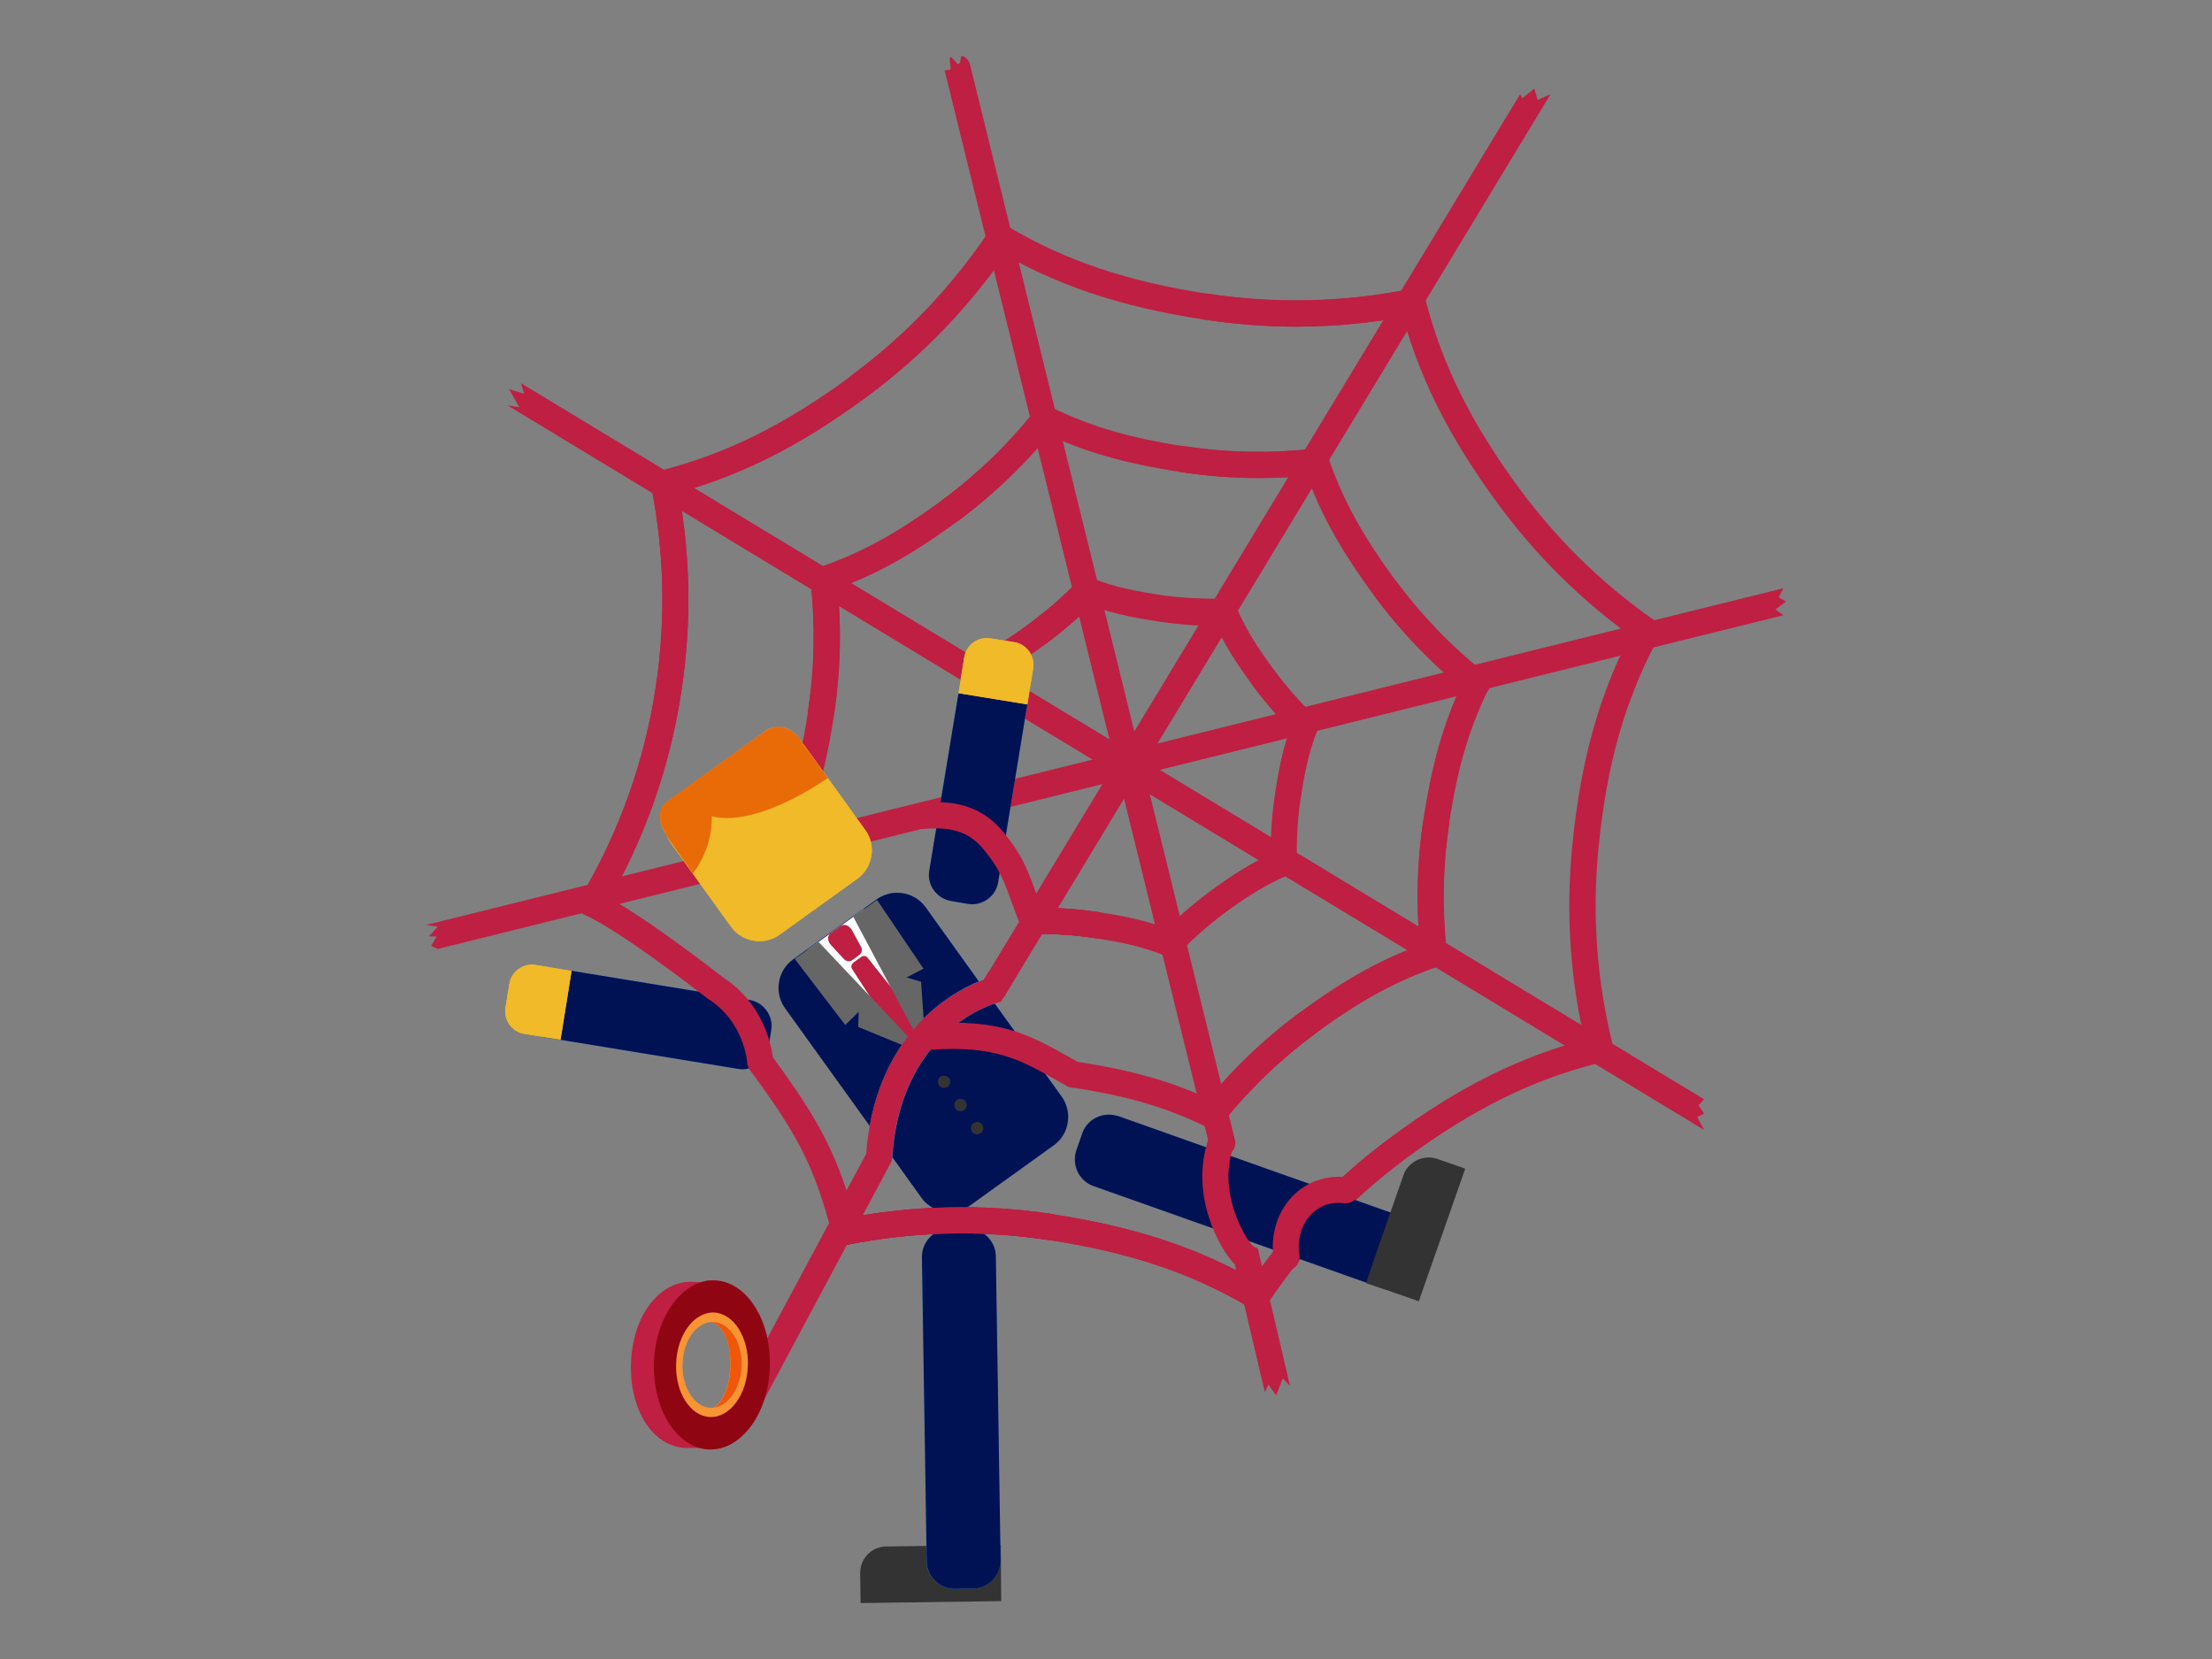 <?xml version="1.0" encoding="utf-8"?>
<!-- Generator: Adobe Illustrator 18.0.0, SVG Export Plug-In . SVG Version: 6.00 Build 0)  -->
<!DOCTYPE svg PUBLIC "-//W3C//DTD SVG 1.1//EN" "http://www.w3.org/Graphics/SVG/1.1/DTD/svg11.dtd">
<svg version="1.1" id="Layer_1" xmlns="http://www.w3.org/2000/svg" xmlns:xlink="http://www.w3.org/1999/xlink" x="0px" y="0px"
	 viewBox="0 0 1024 768" enable-background="new 0 0 1024 768" xml:space="preserve">
<rect x="0" y="0" width="1024" height="768" fill="#808080" stroke="none"/>
<g>
	<path fill="#333333" d="M398.4,742.1l-0.2-13.7c-0.1-6.8,5.2-12.4,12-12.5l36.8-0.5v0l2.5,0l1.2,0l0.3,0l12.3-0.1l0.1,15.8h0
		l0.1,10.1L398.4,742.1z"/>
	<g>
		<path fill="#BF1F42" d="M565.9,535.3c-2.7,0-5.2-1.8-5.9-4.6L437.4,33c-0.3-1.2,2.2,0.1,2.6-1c0.5-1.3-1.1-4.8,0.1-5.6
			c0.5-0.3,2.9,3.5,3.6,3.3c1.3-0.3,0.7-4.2,1.8-3.8c1.8,0.7,3.2,2.2,3.6,4.2l122.6,497.6c0.8,3.2-1.2,6.5-4.4,7.3
			C566.8,535.2,566.3,535.3,565.9,535.3"/>
		<polygon fill="#BF1F42" points="197.2,428.2 202.7,429 198.5,433.5 202.1,433.5 199.6,437.9 202.6,439.3 825.6,284.8 821.9,282.1 
			826.8,278.5 823.4,276.5 825.6,272.3 		"/>
		<polygon fill="#BF1F42" points="242.6,182.3 235.6,180.1 240.4,188.5 235,187.7 788.9,523.1 785.7,517.1 788.9,515.5 786.3,511.7 
			788.9,508.9 241.2,177.4 		"/>
		<path fill="#BF1F42" d="M439.9,383c-0.7,0-1.5-0.1-2.2-0.4c-3.1-1.2-4.7-4.7-3.5-7.8c4.2-11,7.2-22.8,9.2-36
			c1.5-10,2.2-19.4,2.1-28.1c0-3.3,2.6-6.1,6-6.1c3.4,0,6.1,2.6,6.1,6c0.1,9.3-0.6,19.4-2.2,30.1c-2.1,14.1-5.4,26.7-9.9,38.5
			C444.7,381.5,442.4,383,439.9,383"/>
		<path fill="#BF1F42" d="M449.3,345.8c-0.3,0-0.6,0-0.9-0.1c-3.3-0.5-5.6-3.6-5.1-6.9c1.4-9.1,2-18.6,1.9-28c0-3.3,2.6-6.1,6-6.1
			c3.4,0,6.1,2.6,6.1,6c0.1,10.1-0.5,20.2-2,30C454.8,343.7,452.3,345.8,449.3,345.8"/>
		<path fill="#BF1F42" d="M361.3,399.7c-0.9,0-1.8-0.2-2.6-0.6c-3-1.5-4.2-5.1-2.8-8.1c9.1-18.6,14.4-36.7,18.3-62.5
			c3-19.6,3.3-39.6,1.1-59.4c-0.4-3.3,2-6.3,5.3-6.7c3.3-0.4,6.3,2,6.7,5.3c2.4,20.8,2,41.9-1.1,62.6c-4.1,27.2-9.7,46.3-19.3,66.1
			C365.7,398.5,363.5,399.7,361.3,399.7"/>
		<path fill="#BF1F42" d="M274.4,423.7c-1,0-2.1-0.3-3.1-0.8c-2.9-1.7-3.8-5.4-2.1-8.3c17.6-29.8,29.2-62.3,34.4-96.8
			c4.7-31.1,3.9-62.4-2.2-93c-0.7-3.3,1.5-6.5,4.7-7.1c3.3-0.7,6.5,1.5,7.1,4.7c6.4,32,7.2,64.7,2.3,97.2
			c-5.4,36-17.5,70-35.9,101.1C278.5,422.7,276.5,423.7,274.4,423.7"/>
		<path fill="#BF1F42" d="M380.1,335.4c-0.3,0-0.6,0-0.9-0.1c-3.3-0.5-5.6-3.6-5.1-6.9c3-19.6,3.3-39.6,1.1-59.4
			c-0.4-3.3,2-6.3,5.3-6.7c3.3-0.4,6.3,2,6.7,5.3c2.4,20.8,2,41.9-1.1,62.6C385.6,333.3,383,335.4,380.1,335.4"/>
		<path fill="#BF1F42" d="M274.4,423.7c-1,0-2.1-0.3-3.1-0.8c-2.9-1.7-3.8-5.4-2.1-8.3c17.6-29.8,29.2-62.3,34.4-96.8
			c4.7-31.1,3.9-62.4-2.2-93c-0.7-3.3,1.5-6.5,4.7-7.1c3.3-0.7,6.5,1.5,7.1,4.7c6.4,32,7.2,64.7,2.3,97.2
			c-5.4,36-17.5,70-35.9,101.1C278.5,422.7,276.5,423.7,274.4,423.7"/>
		<path fill="#BF1F42" d="M594.3,404.8c-3.3,0-6-2.4-6-5.8c-0.2-11.5,0.4-21,1.7-29.8c1.9-12.8,3.7-22.8,8.5-35.5
			c1.2-3.1,4.7-4.6,7.8-3.4c3.1,1.2,4.7,4.7,3.5,7.8c-4.4,11.5-6.1,21-7.9,33c-1.2,8.2-1.7,16.9-1.6,27.8
			C600.4,402.2,597.7,404.8,594.3,404.8L594.3,404.8z"/>
		<path fill="#BF1F42" d="M663.8,447.7c-3,0-5.6-2.3-6-5.4c-2.4-20.8-2-41.9,1.1-62.6c0.5-3.3,3.6-5.6,6.9-5.1
			c3.3,0.5,5.6,3.6,5.1,6.9c-3,19.6-3.3,39.6-1.1,59.4c0.4,3.3-2,6.3-5.3,6.7C664.2,447.7,664,447.7,663.8,447.7"/>
		<path fill="#BF1F42" d="M663.8,447.7c-3,0-5.6-2.3-6-5.4c-2.4-20.8-2-41.9,1.1-62.6c4.1-27.2,9.7-46.3,19.3-66.1
			c1.5-3,5.1-4.2,8.1-2.8c3,1.5,4.2,5.1,2.8,8.1c-9.1,18.6-14.4,36.7-18.3,62.5c-3,19.6-3.3,39.6-1.1,59.4c0.4,3.3-2,6.3-5.3,6.7
			C664.2,447.7,664,447.7,663.8,447.7"/>
		<path fill="#BF1F42" d="M564,289.8c-9.3,0-18.4-0.7-27.2-2c-13.2-2-23.3-4.1-35.6-8.8c-3.1-1.2-4.7-4.7-3.5-7.8
			c1.2-3.1,4.7-4.7,7.8-3.5c11.3,4.3,20.3,6,33,7.9c9,1.3,18.4,1.6,28,1.6h0.1c3.3,0,6,2.9,6,6.2c0,3.3-2.6,6.2-6,6.2
			C565.9,289.7,564.9,289.8,564,289.8"/>
		<path fill="#BF1F42" d="M582.7,221.3c-11.9,0-23.7-0.9-35.5-2.7c-27.2-4.1-46.3-9.7-66.1-19.3c-3-1.5-4.2-5.1-2.8-8.1
			c1.5-3,5.1-4.2,8.1-2.8c18.6,9.1,36.7,14.4,62.5,18.3c19.6,3,39.6,3.3,59.4,1.1c3.3-0.4,6.3,2,6.7,5.3c0.4,3.3-2,6.3-5.3,6.7
			C600.8,220.8,591.8,221.3,582.7,221.3"/>
		<path fill="#BF1F42" d="M599.9,151.2c-14,0-28.1-1.1-42.1-3.2c-39.1-5.9-69.2-16-97.7-32.9c-2.9-1.7-3.8-5.4-2.1-8.3
			c1.7-2.9,5.4-3.8,8.3-2.1c27.1,16.1,55.9,25.7,93.4,31.4c31.1,4.7,62.4,3.9,93-2.2c3.3-0.7,6.5,1.5,7.1,4.7
			c0.7,3.3-1.5,6.5-4.7,7.1C636.9,149.4,618.4,151.2,599.9,151.2"/>
		<path fill="#BF1F42" d="M582.7,221.3c-11.9,0-23.7-0.9-35.5-2.7c-3.3-0.5-5.6-3.6-5.1-6.9c0.5-3.3,3.6-5.6,6.9-5.1
			c19.6,3,39.6,3.3,59.4,1.1c3.3-0.4,6.3,2,6.7,5.3c0.4,3.3-2,6.3-5.3,6.7C600.8,220.8,591.8,221.3,582.7,221.3"/>
		<path fill="#BF1F42" d="M599.9,151.2c-14,0-28.1-1.1-42.1-3.2c-3.3-0.5-5.6-3.6-5.1-6.9c0.5-3.3,3.6-5.6,6.9-5.1
			c31.1,4.7,62.4,3.9,93-2.2c3.3-0.7,6.5,1.5,7.1,4.7c0.7,3.3-1.5,6.5-4.7,7.1C636.9,149.4,618.4,151.2,599.9,151.2"/>
		<path fill="#BF1F42" d="M507.3,434.3c-0.3,0-0.6,0-0.9-0.1c-9-1.4-18.4-2-28-1.8c-3.4,0.1-6.1-2.6-6.1-6c0-3.3,2.6-6.1,6-6.1
			c10.3-0.1,20.4,0.5,30,2c3.3,0.5,5.6,3.6,5.1,6.9C512.8,432.2,510.2,434.3,507.3,434.3"/>
		<path fill="#BF1F42" d="M541.6,442.8c-0.7,0-1.5-0.1-2.2-0.4c-11.4-4.4-20.4-6.3-33.1-8.2c-9.1-1.4-18.6-2-28-1.9
			c-3.4,0.1-6.1-2.6-6.1-6c0-3.3,2.6-6.1,6-6.1c10.1-0.1,20.2,0.5,30,2c13.1,2,23.2,4.1,35.6,8.8c3.1,1.2,4.7,4.7,3.5,7.8
			C546.3,441.3,544,442.8,541.6,442.8"/>
		<path fill="#BF1F42" d="M581.8,606.2c-1,0-2.1-0.3-3.1-0.8c-27.1-16.1-55.9-25.7-93.4-31.4c-31.1-4.7-62.4-3.9-93,2.2
			c-3.3,0.7-6.5-1.5-7.1-4.7c-0.7-3.3,1.5-6.5,4.7-7.1c32-6.4,64.7-7.2,97.2-2.3c39.1,5.9,69.2,16,97.7,32.9
			c2.9,1.7,3.8,5.4,2.1,8.3C585.8,605.1,583.8,606.2,581.8,606.2"/>
		<path fill="#BF1F42" d="M561.1,522.3c-0.9,0-1.8-0.2-2.6-0.6c-18.6-9.1-36.7-14.4-62.5-18.3c-3.3-0.5-5.6-3.6-5.1-6.9
			c0.5-3.3,3.6-5.6,6.9-5.1c27.2,4.1,46.3,9.7,66.1,19.3c3,1.5,4.2,5.1,2.8,8.1C565.5,521,563.4,522.3,561.1,522.3"/>
		<path fill="#BF1F42" d="M391.1,576.3c-2.8,0-5.3-2-5.9-4.9c-0.7-3.3,1.5-6.5,4.7-7.1c32-6.4,64.7-7.2,97.2-2.3
			c3.3,0.5,5.6,3.6,5.1,6.9c-0.5,3.3-3.6,5.6-6.9,5.1c-31.1-4.7-62.4-3.9-93,2.2C391.9,576.3,391.5,576.3,391.1,576.3"/>
		<path fill="#BF1F42" d="M604.2,342c-1.5,0-3-0.6-4.2-1.7c-7.3-7.1-13.9-14.7-19.8-22.6c-7.9-10.7-13.5-19.2-18.9-31.5
			c-1.4-3,0-6.6,3.1-8c3-1.4,6.6,0,8,3.1c5,11.3,10.3,19.2,17.6,29.2c5.5,7.4,11.7,14.5,18.5,21.1c2.4,2.3,2.4,6.2,0.1,8.5
			C607.3,341.4,605.7,342,604.2,342"/>
		<path fill="#BF1F42" d="M604.2,342c-1.5,0-3-0.6-4.2-1.7c-7.3-7.1-13.9-14.7-19.8-22.6c-2-2.7-1.4-6.5,1.3-8.5
			c2.7-2,6.5-1.4,8.5,1.3c5.5,7.4,11.7,14.5,18.5,21.1c2.4,2.3,2.4,6.2,0.1,8.5C607.3,341.4,605.7,342,604.2,342"/>
		<path fill="#BF1F42" d="M683.7,322.4c-1.3,0-2.6-0.4-3.8-1.3c-16.4-13.1-31-28.2-43.5-45c-16.3-22.1-25.9-39.6-33-60.4
			c-1.1-3.2,0.6-6.6,3.8-7.7c3.2-1.1,6.6,0.6,7.7,3.8c6.7,19.5,15.8,36.1,31.3,57.1c11.8,16,25.7,30.4,41.3,42.8
			c2.6,2.1,3,5.9,1,8.5C687.2,321.7,685.4,322.4,683.7,322.4"/>
		<path fill="#BF1F42" d="M767.6,301.8"/>
		<path fill="#BF1F42" d="M764.2,300.8c-27.2-18.1-50.9-40.6-70.4-67.1c-23.5-31.8-37.6-60.3-45.8-92.4c-0.8-3.2,1.1-6.5,4.4-7.4
			c3.2-0.8,6.5,1.1,7.4,4.4c7.8,30.6,21.4,57.8,43.8,88.2c18.7,25.3,41.4,46.9,67.4,64.2"/>
		<path fill="#BF1F42" d="M734.9,487.1c-8-31.6-10.3-64.3-6.9-97c4-39.3,12.7-69.9,28.3-99.2c1.6-2.9,5.2-4.1,8.2-2.5
			c3,1.6,4.1,5.2,2.5,8.2c-14.8,27.9-23.1,57.1-26.9,94.8c-3.2,31.3-1,62.5,6.6,92.8"/>
		<path fill="#BF1F42" d="M683.7,322.4c-1.3,0-2.6-0.4-3.8-1.3c-16.4-13.1-31-28.2-43.5-45c-2-2.7-1.4-6.5,1.3-8.5
			c2.7-2,6.5-1.4,8.5,1.3c11.8,16,25.7,30.4,41.3,42.8c2.6,2.1,3,5.9,1,8.5C687.2,321.7,685.4,322.4,683.7,322.4"/>
		<path fill="#BF1F42" d="M451.7,316.7c-2.3,0-4.5-1.3-5.5-3.6c-1.4-3.1,0-6.6,3.1-8c10.7-4.8,17.8-9.4,28.7-17.5
			c7.4-5.5,14.5-11.7,21.1-18.5c2.3-2.4,6.2-2.4,8.5-0.1c2.4,2.3,2.4,6.2,0.1,8.5c-7.1,7.3-14.7,13.9-22.6,19.8
			c-11.4,8.4-19.3,13.6-31,18.8C453.3,316.6,452.5,316.7,451.7,316.7"/>
		<path fill="#BF1F42" d="M451.7,316.7c-2.3,0-4.5-1.3-5.5-3.6c-1.4-3.1,0-6.6,3.1-8c10.7-4.8,17.8-9.4,28.7-17.5
			c7.4-5.5,14.5-11.7,21.1-18.5c2.3-2.4,6.2-2.4,8.5-0.1c2.4,2.3,2.4,6.2,0.1,8.5c-7.1,7.3-14.7,13.9-22.6,19.8
			c-11.4,8.4-19.3,13.6-31,18.8C453.3,316.6,452.5,316.7,451.7,316.7"/>
		<path fill="#BF1F42" d="M381.2,274.4c-2.5,0-4.9-1.6-5.7-4.1c-1.1-3.2,0.6-6.6,3.8-7.7c19.5-6.7,36.1-15.8,57.1-31.3
			c16-11.8,30.4-25.7,42.8-41.3c2.1-2.6,5.9-3,8.5-1c2.6,2.1,3,5.9,1,8.5c-13.1,16.4-28.2,31-45,43.5c-22.1,16.3-39.6,25.9-60.4,33
			C382.5,274.3,381.8,274.4,381.2,274.4"/>
		<path fill="#BF1F42" d="M439.9,242.3c-1.9,0-3.7-0.8-4.9-2.5c-2-2.7-1.4-6.5,1.3-8.4c16-11.8,30.4-25.7,42.8-41.3
			c2.1-2.6,5.9-3,8.5-1c2.6,2.1,3,5.9,1,8.5c-13.1,16.4-28.2,31-45,43.5C442.5,241.9,441.2,242.3,439.9,242.3"/>
		<path fill="#BF1F42" d="M397.6,184.9c-1.9,0-3.7-0.8-4.9-2.5c-2-2.7-1.4-6.5,1.3-8.5c25.3-18.7,46.9-41.4,64.2-67.4
			c1.8-2.8,5.6-3.5,8.4-1.7c2.8,1.8,3.5,5.6,1.7,8.4c-18.1,27.2-40.6,50.8-67.1,70.4C400.1,184.5,398.8,184.9,397.6,184.9"/>
		<path fill="#BF1F42" d="M307.3,229.7c-2.7,0-5.1-1.8-5.8-4.5c-0.8-3.2,1.1-6.5,4.4-7.4c30.6-7.8,57.8-21.4,88.2-43.8
			c25.3-18.7,46.9-41.4,64.2-67.4c1.8-2.8,5.6-3.5,8.4-1.7c2.8,1.8,3.5,5.6,1.7,8.4c-18.1,27.2-40.6,50.8-67.1,70.4
			c-31.8,23.5-60.3,37.6-92.4,45.8C308.3,229.6,307.8,229.7,307.3,229.7"/>
		<path fill="#BF1F42" d="M541.6,442.8c-1.5,0-3-0.6-4.2-1.7c-2.4-2.3-2.4-6.2-0.1-8.5c7.1-7.3,14.7-13.9,22.6-19.8
			c9.9-7.3,19.1-13.4,32-19.1c3.1-1.4,6.6,0,8,3.1c1.4,3,0,6.6-3.1,8c-10.3,4.6-18.6,9.5-29.7,17.7c-7.4,5.5-14.5,11.7-21.1,18.5
			C544.7,442.1,543.1,442.8,541.6,442.8"/>
		<path fill="#BF1F42" d="M561.1,522.3c-1.3,0-2.6-0.4-3.8-1.3c-2.6-2.1-3-5.9-1-8.5c13.1-16.4,28.2-31,45-43.5
			c22.1-16.3,39.6-25.9,60.4-33c3.2-1.1,6.6,0.6,7.7,3.8c1.1,3.2-0.6,6.6-3.8,7.7c-19.5,6.7-36.1,15.8-57.1,31.3
			c-16,11.8-30.4,25.7-42.8,41.3C564.7,521.5,562.9,522.3,561.1,522.3"/>
		<path fill="#BF1F42" d="M581.8,606.2c-1.1,0-2.3-0.3-3.3-1c-2.8-1.8-3.5-5.6-1.7-8.4c18.1-27.2,40.6-50.8,67.1-70.4
			c31.8-23.5,60.3-37.6,92.4-45.8c3.2-0.8,6.5,1.1,7.4,4.3c0.8,3.2-1.1,6.5-4.4,7.4c-30.6,7.8-57.8,21.4-88.2,43.8
			c-25.3,18.7-46.9,41.4-64.2,67.3C585.6,605.2,583.7,606.2,581.8,606.2"/>
		<path fill="#BF1F42" d="M561.1,522.3c-1.3,0-2.6-0.4-3.8-1.3c-2.6-2.1-3-5.9-1-8.5c13.1-16.4,28.2-31,45-43.5
			c2.7-2,6.5-1.4,8.5,1.3c2,2.7,1.4,6.5-1.3,8.5c-16,11.8-30.4,25.7-42.8,41.3C564.7,521.5,562.9,522.3,561.1,522.3"/>
		<polygon fill="#BF1F42" points="703.7,43.6 454.4,455.4 464.7,461.7 717.8,43.6 711.8,46.3 710.3,41 704.7,45.5 		"/>
		<path fill="#F0BA29" d="M396.9,406.8l-36,25.9c-7.2,5.2-17.3,3.5-22.5-3.7l-27.7-38.5c-5.2-7.2-3.5-17.3,3.7-22.5l36-25.9
			c7.2-5.2,17.3-3.5,22.5,3.7l27.7,38.5C405.8,391.5,404.1,401.6,396.9,406.8"/>
		<path fill="#F0BA29" d="M396.9,406.8l-36,25.9c-7.2,5.2-17.3,3.5-22.5-3.7l-27.7-38.5c-5.2-7.2-3.5-17.3,3.7-22.5l36-25.9
			c7.2-5.2,17.3-3.5,22.5,3.7l27.7,38.5C405.8,391.5,404.1,401.6,396.9,406.8"/>
		<path fill="#F79433" d="M360.2,336.5c-2,0-4.1,0.6-5.8,1.8l-45,32.4c-4.7,3.4-4.8,10.3-1.4,15l0.8,1.1c-0.7-1.8-1-3.7-1-5.6
			c0-5,2.3-10,6.7-13.1l36-25.9c2.8-2,6.1-3,9.4-3c4.3,0,8.5,1.7,11.6,4.9c0-0.1,0-0.2,0-0.2l-1.8-2.5
			C367.5,338.2,363.8,336.5,360.2,336.5 M380.9,356.9C380.9,356.9,380.9,356.9,380.9,356.9l2.3,3.2c0,0,0,0,0,0L380.9,356.9z"/>
		<path fill="#BA120D" d="M371.5,343.7c0,0.1,0,0.2,0,0.2c0.5,0.6,1,1.2,1.5,1.8l8,11.1c0,0,0,0,0,0L371.5,343.7z"/>
		<path fill="#E86B08" d="M359.9,336.5c-3.3,0-7,2.8-9.8,4.9L310.2,370c-4.4,3.1-4.6,4.3-4.6,9.3c0,2.8,2.9,6.8,3.6,8.6l11.6,16.5
			c3.3-4.5,9.1-14.4,8.7-26.6c0,0,2.2,0.9,6.8,0.9c8.1,0,23.5-2.8,46.9-18.5l-2.3-3.2l-8-11.1c-0.5-0.6-1-0.8-1.3-1.5
			C368.9,338.9,364.2,336.5,359.9,336.5"/>
		<path fill="#3882C2" d="M655.4,588.1l2.7-7.8c2.4-6.7-1.2-14.2-7.9-16.6l-132.6-47c-6.7-2.4-14.2,1.2-16.6,7.9l-2.7,7.8
			c-2.4,6.7,1.2,14.2,7.9,16.6L638.8,596C645.6,598.4,653,594.8,655.4,588.1"/>
		<path fill="#001254" d="M513.3,516c-5.4,0-10.4,3.3-12.3,8.7l-2.7,7.8c-0.5,1.4-0.7,2.9-0.7,4.3c0,5.4,3.3,10.4,8.7,12.3
			L638.8,596c1.4,0.5,2.9,0.7,4.3,0.7c5.4,0,10.4-3.3,12.3-8.7l2.7-7.8c0.5-1.4,0.7-2.9,0.7-4.3c0-5.4-3.3-10.4-8.7-12.3l-22.8-8.1
			l-12.8-4.5l-46.3-16.4l-7.9-2.8l-42.8-15.2C516.2,516.3,514.8,516,513.3,516"/>
		<path fill="#333333" d="M678.3,541l-12.9-4.5c-6.4-2.2-13.5,1.2-15.7,7.5l-12.2,34.9l0,0l-0.7,2.2l-0.4,1l-0.1,0.3l-3.9,11.6
			l15,5.1l0,0l9.4,3.3L678.3,541z"/>
		<path fill="#3882C2" d="M450.3,735.4l-8.2,0.1c-7.2,0.1-13.1-5.7-13.2-12.8l-2.2-140.7c-0.1-7.2,5.7-13.1,12.8-13.2l8.2-0.1
			c7.2-0.1,13.1,5.7,13.2,12.8l2.2,140.7C463.2,729.4,457.5,735.3,450.3,735.4"/>
		<path fill="#001254" d="M448,568.7c-0.1,0-0.1,0-0.2,0l-8.2,0.1c-7.1,0.1-12.8,6-12.8,13c0,0.1,0,0.1,0,0.2l2.2,140.7
			c0.1,7.1,5.9,12.8,13,12.8c0.1,0,0.1,0,0.2,0l8.2-0.1c7.1-0.1,12.8-6,12.8-13c0-0.1,0-0.1,0-0.2L461,581.5
			C460.9,574.5,455,568.7,448,568.7"/>
		<path fill="#3882C2" d="M487.8,530.2L449,558c-7.2,5.2-17.3,3.5-22.5-3.7l-63-87.7c-5.2-7.2-3.5-17.3,3.7-22.5l38.8-27.9
			c7.2-5.2,17.3-3.5,22.5,3.7l63,87.7C496.6,514.9,495,525,487.8,530.2"/>
		<path fill="#001254" d="M415.3,413.3c-3.3,0-6.5,1-9.4,3l-38.8,27.9c-4.4,3.1-6.7,8.1-6.7,13.1c0,3.3,1,6.6,3,9.4l39.2,54.5
			c4.8-26.7,17.5-43.2,28.1-52.7c8.7-7.8,17.3-12.1,22.4-14.2L428.5,420C425.3,415.6,420.4,413.3,415.3,413.3 M460.5,464.6
			c-5.5,1.7-43.7,15.7-47.4,71.1l13.4,18.7c3.1,4.4,8.1,6.7,13.1,6.7c3.3,0,6.5-1,9.4-3l38.8-27.9c4.4-3.1,6.7-8.1,6.7-13.1
			c0-3.3-1-6.6-3-9.4L460.5,464.6z"/>
		<polygon fill="#FFFFFF" points="373.8,439.7 400,420.8 428.4,488 		"/>
		<path fill="#333333" d="M439.4,499.1c0.9,1.3,0.6,3.1-0.7,4c-1.3,0.9-3.1,0.6-4-0.7c-0.9-1.3-0.6-3.1,0.7-4
			C436.6,497.6,438.4,497.9,439.4,499.1"/>
		<path fill="#333333" d="M447,509.9c0.9,1.3,0.6,3.1-0.7,4c-1.3,0.9-3.1,0.6-4-0.7c-0.9-1.3-0.6-3.1,0.7-4
			C444.3,508.3,446.1,508.6,447,509.9"/>
		<path fill="#333333" d="M454.7,520.6c0.9,1.3,0.6,3.1-0.7,4c-1.3,0.9-3.1,0.6-4-0.7c-0.9-1.3-0.6-3.1,0.7-4
			C452,519,453.8,519.3,454.7,520.6"/>
		<path fill="#BF1F42" d="M397.9,442l-3.4,2.5c-1.1,0.8-2.8,0.6-3.8-0.5l-6-6.5c-1.7-1.8-1.8-4.3-0.3-5.4l4.9-3.5
			c1.6-1.1,3.9-0.1,5.1,2l4.2,7.7C399.3,439.5,399,441.2,397.9,442"/>
		<path fill="#BF1F42" d="M428.4,488l-5.6-3.9c-1.6,1.1-5.9-0.9-7.1-2.8l-21.3-32.8c-0.6-0.9-0.2-2.3,0.8-3l3.3-2.4
			c1-0.8,2.4-0.7,3.1,0.2l24.3,30.6C427.4,475.6,429.9,486.8,428.4,488"/>
		<polygon fill="#666666" points="391.3,474.5 397.5,468.4 397.3,475.4 428.2,488.1 378.9,436 367.9,443.9 		"/>
		<polygon fill="#666666" points="427.5,448.4 419.7,452.5 426.4,454.5 428.7,487.8 395,424.4 406,416.6 		"/>
		<path fill="#3882C2" d="M341.6,494.8l-89.8-14.7c-6.7-1.1-11.2-7.5-10.1-14.1l1.3-7.7c1.1-6.7,7.5-11.2,14.1-10.2l89.8,14.7
			c6.7,1.1,11.2,7.5,10.2,14.1l-1.3,7.7C354.6,491.4,348.3,495.9,341.6,494.8"/>
		<path fill="#001254" d="M255.1,448c-5.9,0-11.2,4.3-12.1,10.3l-1.3,7.7c-0.1,0.7-0.2,1.4-0.2,2c0,5.9,4.3,11.1,10.3,12.1
			l89.8,14.7c0.7,0.1,1.3,0.2,2,0.2c5.9,0,11.2-4.3,12.1-10.3l1.3-7.7c0.1-0.7,0.2-1.4,0.2-2c0-5.9-4.3-11.1-10.3-12.1l-89.8-14.7
			C256.4,448.1,255.7,448,255.1,448"/>
		<path fill="#F0BA29" d="M259.5,481.3l-16.8-2.7c-5.7-0.9-9.6-6.4-8.7-12.1l1.8-11.1c0.9-5.7,6.4-9.6,12.1-8.7l16.7,2.7
			L259.5,481.3z"/>
		<path fill="#F0BA29" d="M259.5,481.3l-16.8-2.7c-5.7-0.9-9.6-6.4-8.7-12.1l1.8-11.1c0.9-5.7,6.4-9.6,12.1-8.7l16.7,2.7
			L259.5,481.3z"/>
		<path fill="#3882C2" d="M430.2,403l14.7-89.8c1.1-6.7,7.5-11.2,14.1-10.1l7.7,1.3c6.7,1.1,11.2,7.5,10.1,14.1l-14.7,89.8
			c-1.1,6.7-7.5,11.2-14.1,10.2l-7.7-1.3C433.7,416,429.1,409.7,430.2,403"/>
		<path fill="#001254" d="M457.1,302.9c-5.9,0-11.2,4.3-12.1,10.3L430.2,403c-0.1,0.7-0.2,1.4-0.2,2c0,5.9,4.3,11.1,10.3,12.1
			l7.7,1.3c0.7,0.1,1.3,0.2,2,0.2c5.9,0,11.2-4.3,12.1-10.3l14.7-89.8c0.1-0.7,0.2-1.4,0.2-2c0-5.9-4.3-11.1-10.3-12.1l-7.7-1.3
			C458.4,303,457.7,302.9,457.1,302.9"/>
		<path fill="#F0BA29" d="M443.7,320.9l2.7-16.7c0.9-5.7,6.4-9.6,12.1-8.7l11.1,1.8c5.7,0.9,9.6,6.4,8.7,12.1l-2.7,16.7L443.7,320.9
			z"/>
		<path fill="#F0BA29" d="M443.7,320.9l2.7-16.7c0.9-5.7,6.4-9.6,12.1-8.7l11.1,1.8c5.7,0.9,9.6,6.4,8.7,12.1l-2.7,16.7L443.7,320.9
			z"/>
		<path fill="#BF1F42" d="M507.3,434.3c-0.3,0-0.6,0-0.9-0.1c-9-1.4-18.4-2-28-1.8c-3.4,0.1-6.1-2.6-6.1-6c0-3.3,2.6-6.1,6-6.1
			c10.3-0.1,20.4,0.5,30,2c3.3,0.5,5.6,3.6,5.1,6.9C512.8,432.2,510.2,434.3,507.3,434.3"/>
		<path fill="#BF1F42" d="M507.3,434.3c-0.3,0-0.6,0-0.9-0.1c-9.1-1.4-18.6-2-28-1.9c-3.4,0.1-6.1-2.6-6.1-6c0-3.3,2.6-6.1,6-6.1
			c10.1-0.1,20.2,0.5,30,2c3.3,0.5,5.6,3.6,5.1,6.9C512.8,432.1,510.2,434.3,507.3,434.3"/>
		<path fill="#BF1F42" d="M496.8,503.5c-1,0-2-0.2-2.9-0.8c-1.9-1-3.7-2-5.4-3c-16.4-9.2-28.3-15.9-58-13.7
			c-3.3,0.2-6.2-2.3-6.5-5.6c-0.2-3.3,2.3-6.2,5.6-6.5c33.4-2.5,47.3,5.3,64.9,15.2c1.7,1,3.5,2,5.3,3c2.9,1.6,4,5.3,2.4,8.2
			C501,502.3,499,503.5,496.8,503.5"/>
		<path fill="#BF1F42" d="M581.8,606.2c-1,0-2.1-0.3-3.1-0.8c-27.1-16.1-55.9-25.7-93.4-31.4c-31.1-4.7-62.4-3.9-93,2.2
			c-3.3,0.7-6.5-1.5-7.1-4.7c-0.7-3.3,1.5-6.5,4.7-7.1c32-6.4,64.7-7.2,97.2-2.3c39.1,5.9,69.2,16,97.7,32.9
			c2.9,1.7,3.8,5.4,2.1,8.3C585.8,605.1,583.8,606.2,581.8,606.2"/>
		<path fill="#BF1F42" d="M391.1,576.3c-2.8,0-5.3-2-5.9-4.9c-0.7-3.3,1.5-6.5,4.7-7.1c32-6.4,64.7-7.2,97.2-2.3
			c3.3,0.5,5.6,3.6,5.1,6.9c-0.5,3.3-3.6,5.6-6.9,5.1c-31.1-4.7-62.4-3.9-93,2.2C391.9,576.3,391.5,576.3,391.1,576.3"/>
		<path fill="#BF1F42" d="M478.2,432.4c-2.3,0-4.5-1.3-5.5-3.6c-1.8-4-3.2-7.8-4.5-11.5c-2.5-7-4.9-13.6-9.7-20
			c-5.6-7.5-11.3-15.3-30.6-13.6c-3.3,0.3-6.3-2.1-6.6-5.5c-0.3-3.3,2.1-6.3,5.5-6.6c26-2.4,35.3,10.1,41.4,18.4
			c5.8,7.8,8.6,15.6,11.3,23.1c1.3,3.5,2.6,7.1,4.2,10.7c1.4,3,0,6.6-3.1,8C479.9,432.2,479.1,432.4,478.2,432.4"/>
		<path fill="#BF1F42" d="M391.1,576.3c-2.7,0-5.1-1.8-5.8-4.5c-8.3-32.5-16.8-47.6-38.2-76.5c-0.7-0.9-1.1-2.1-1.2-3.2
			c0-0.7-1.4-18.9-17.8-29.5c-0.2-0.1-0.3-0.2-0.5-0.3c-0.4-0.3-39.8-31.2-57-38.8c-3.1-1.3-4.4-4.9-3.1-8c1.3-3.1,4.9-4.4,8-3.1
			c18.1,8,55.8,37.4,59.4,40.2c18.2,11.8,22.1,30.8,22.9,36.9c21.3,29,30.6,45.7,39.2,79.3c0.8,3.2-1.1,6.5-4.4,7.4
			C392.1,576.2,391.6,576.3,391.1,576.3"/>
		<path fill="#BF1F42" d="M481.5,298.6c-1.9,0-3.7-0.8-4.9-2.5c-2-2.7-1.4-6.5,1.3-8.5c7.4-5.5,14.5-11.7,21.1-18.5
			c2.3-2.4,6.2-2.4,8.5-0.1c2.4,2.3,2.4,6.2,0.1,8.5c-7.1,7.3-14.7,13.9-22.6,19.8C484,298.2,482.8,298.6,481.5,298.6"/>
		<path fill="#BF1F42" d="M595.7,588.2c-2.9,0-5.5-2.1-6-5.1c-1.8-10.9,1.4-21.8,8.6-29.3c6.6-6.8,15.9-10,25.5-8.8
			c3.3,0.4,5.6,3.5,5.2,6.8c-0.4,3.3-3.5,5.6-6.8,5.2c-5.9-0.8-11.3,1.1-15.3,5.2c-4.5,4.7-6.5,11.8-5.4,18.9c0.5,3.3-1.7,6.4-5,7
			C596.4,588.1,596,588.2,595.7,588.2"/>
		<path fill="#BF1F42" d="M585.5,644.4l-13.9-59.1c-7.7-7.9-20.9-33.1-12.1-58.1l11.4,4c-7.5,21.4,6.1,42.9,9.2,45.7l2.2,1.1
			l14.9,63.6l-3.4-3.5l-3,7.9l-3.6-5L585.5,644.4z"/>
		<path fill="#BF1F42" d="M347.9,658.8l-10.7-5.7l63.8-119c2.5-34.5,17.5-54.6,29.7-65.5c10.3-9.2,20.3-13.4,24.8-15.1l2.4-4
			l10.3,6.3l-4.9,8l-2.4,0.6c-1.8,0.5-44.3,12.9-48,71.8l-0.1,1.3L347.9,658.8z"/>
		<path fill="#BF1F42" d="M317.5,670.3c-15.3-0.5-26.1-17.5-25.4-39.3c0.7-21.8,13.1-38.1,28.3-37.6l10.9,0.4l-0.5,15.3l-1.5,0
			c0.4,2.2,0.7,0,0.9,2.6c-2-3-4.5-2.8-7.5-2.6c-0.9,0.1-1.8,0.1-2.7,0.1c-8.3-0.3-15.4,9.3-15.8,21.6c-0.4,12.3,6.1,22.4,14.4,22.7
			c4,0.1,7.4,4.1,10.2,0.4c-0.2,1.4-0.3,1-0.5,0.7c-0.1-0.3-0.3-0.7-0.5,0.4l1.5,0l-0.5,15.3L317.5,670.3z"/>
		<path fill="#F79433" d="M329.8,612.1c0,0,8.9,2.5,8.3,20.7c0,0-0.3,15.7-9.3,19.8l7.1,0.2l11.5-13.7l1.6-14.1l-4.2-8.9l-10.9-7.9
			L329.8,612.1z"/>
		<path fill="#F0570A" d="M332.1,610l-2.3,2.1c0,0,8.4,2.4,8.4,19.1c0,0.5,0,1.1,0,1.7v0c0,0.1-0.3,15.7-9.3,19.8l4.9,0.2
			c6-2.8,10.6-10.8,10.9-20.5c0-0.3,0-0.7,0-1C344.7,620.5,339.3,611.5,332.1,610"/>
		<path fill="#BF1F42" d="M314.5,631.3c0.4-12.2,7.5-21.8,15.8-21.5c8.4,0.3,14.8,10.3,14.4,22.5c-0.4,12.2-7.5,21.8-15.8,21.5
			C320.5,653.5,314.1,643.5,314.5,631.3 M302.7,630.9c-0.7,21.6,10.8,39.5,25.6,40c14.8,0.5,27.4-16.6,28.1-38.2s-10.8-39.5-25.6-40
			C316,592.2,303.4,609.3,302.7,630.9"/>
		<path fill="#8F0512" d="M330.2,592.7c-2,0-3.9,0.3-5.7,0.9c-11.9,3.7-21.2,18.9-21.8,37.4c0,0.6,0,1.2,0,1.8
			c0,20.8,11.2,37.7,25.6,38.2c0.2,0,0.4,0,0.6,0c14.6,0,26.8-16.9,27.5-38.2c0-0.6,0-1.2,0-1.8c0-4-0.4-7.8-1.2-11.5
			c-3.2-15.2-12.8-26.4-24.5-26.7C330.6,592.7,330.4,592.7,330.2,592.7 M314.5,632.3c0-0.3,0-0.7,0-1c0.4-12,7.3-21.5,15.5-21.5
			c0.1,0,0.2,0,0.3,0c8.1,0.3,14.4,9.8,14.4,21.5c0,0.3,0,0.7,0,1c-0.4,12-7.3,21.5-15.5,21.5c-0.1,0-0.2,0-0.3,0h0c0,0,0,0-0.1,0
			C320.7,653.5,314.4,644,314.5,632.3"/>
		<path fill="#F79433" d="M316,631.4c-0.4,10.9,5.5,20,13,20.3c7.5,0.2,13.9-8.5,14.3-19.4c0.4-10.9-5.5-20-13-20.3
			C322.7,611.7,316.3,620.4,316,631.4 M313,631.3c0.4-13.3,8.2-23.9,17.4-23.7c9.2,0.3,16.3,11.4,15.8,24.7
			c-0.4,13.3-8.2,23.9-17.4,23.7C319.6,655.7,312.5,644.6,313,631.3"/>
	</g>
</g>
</svg>
